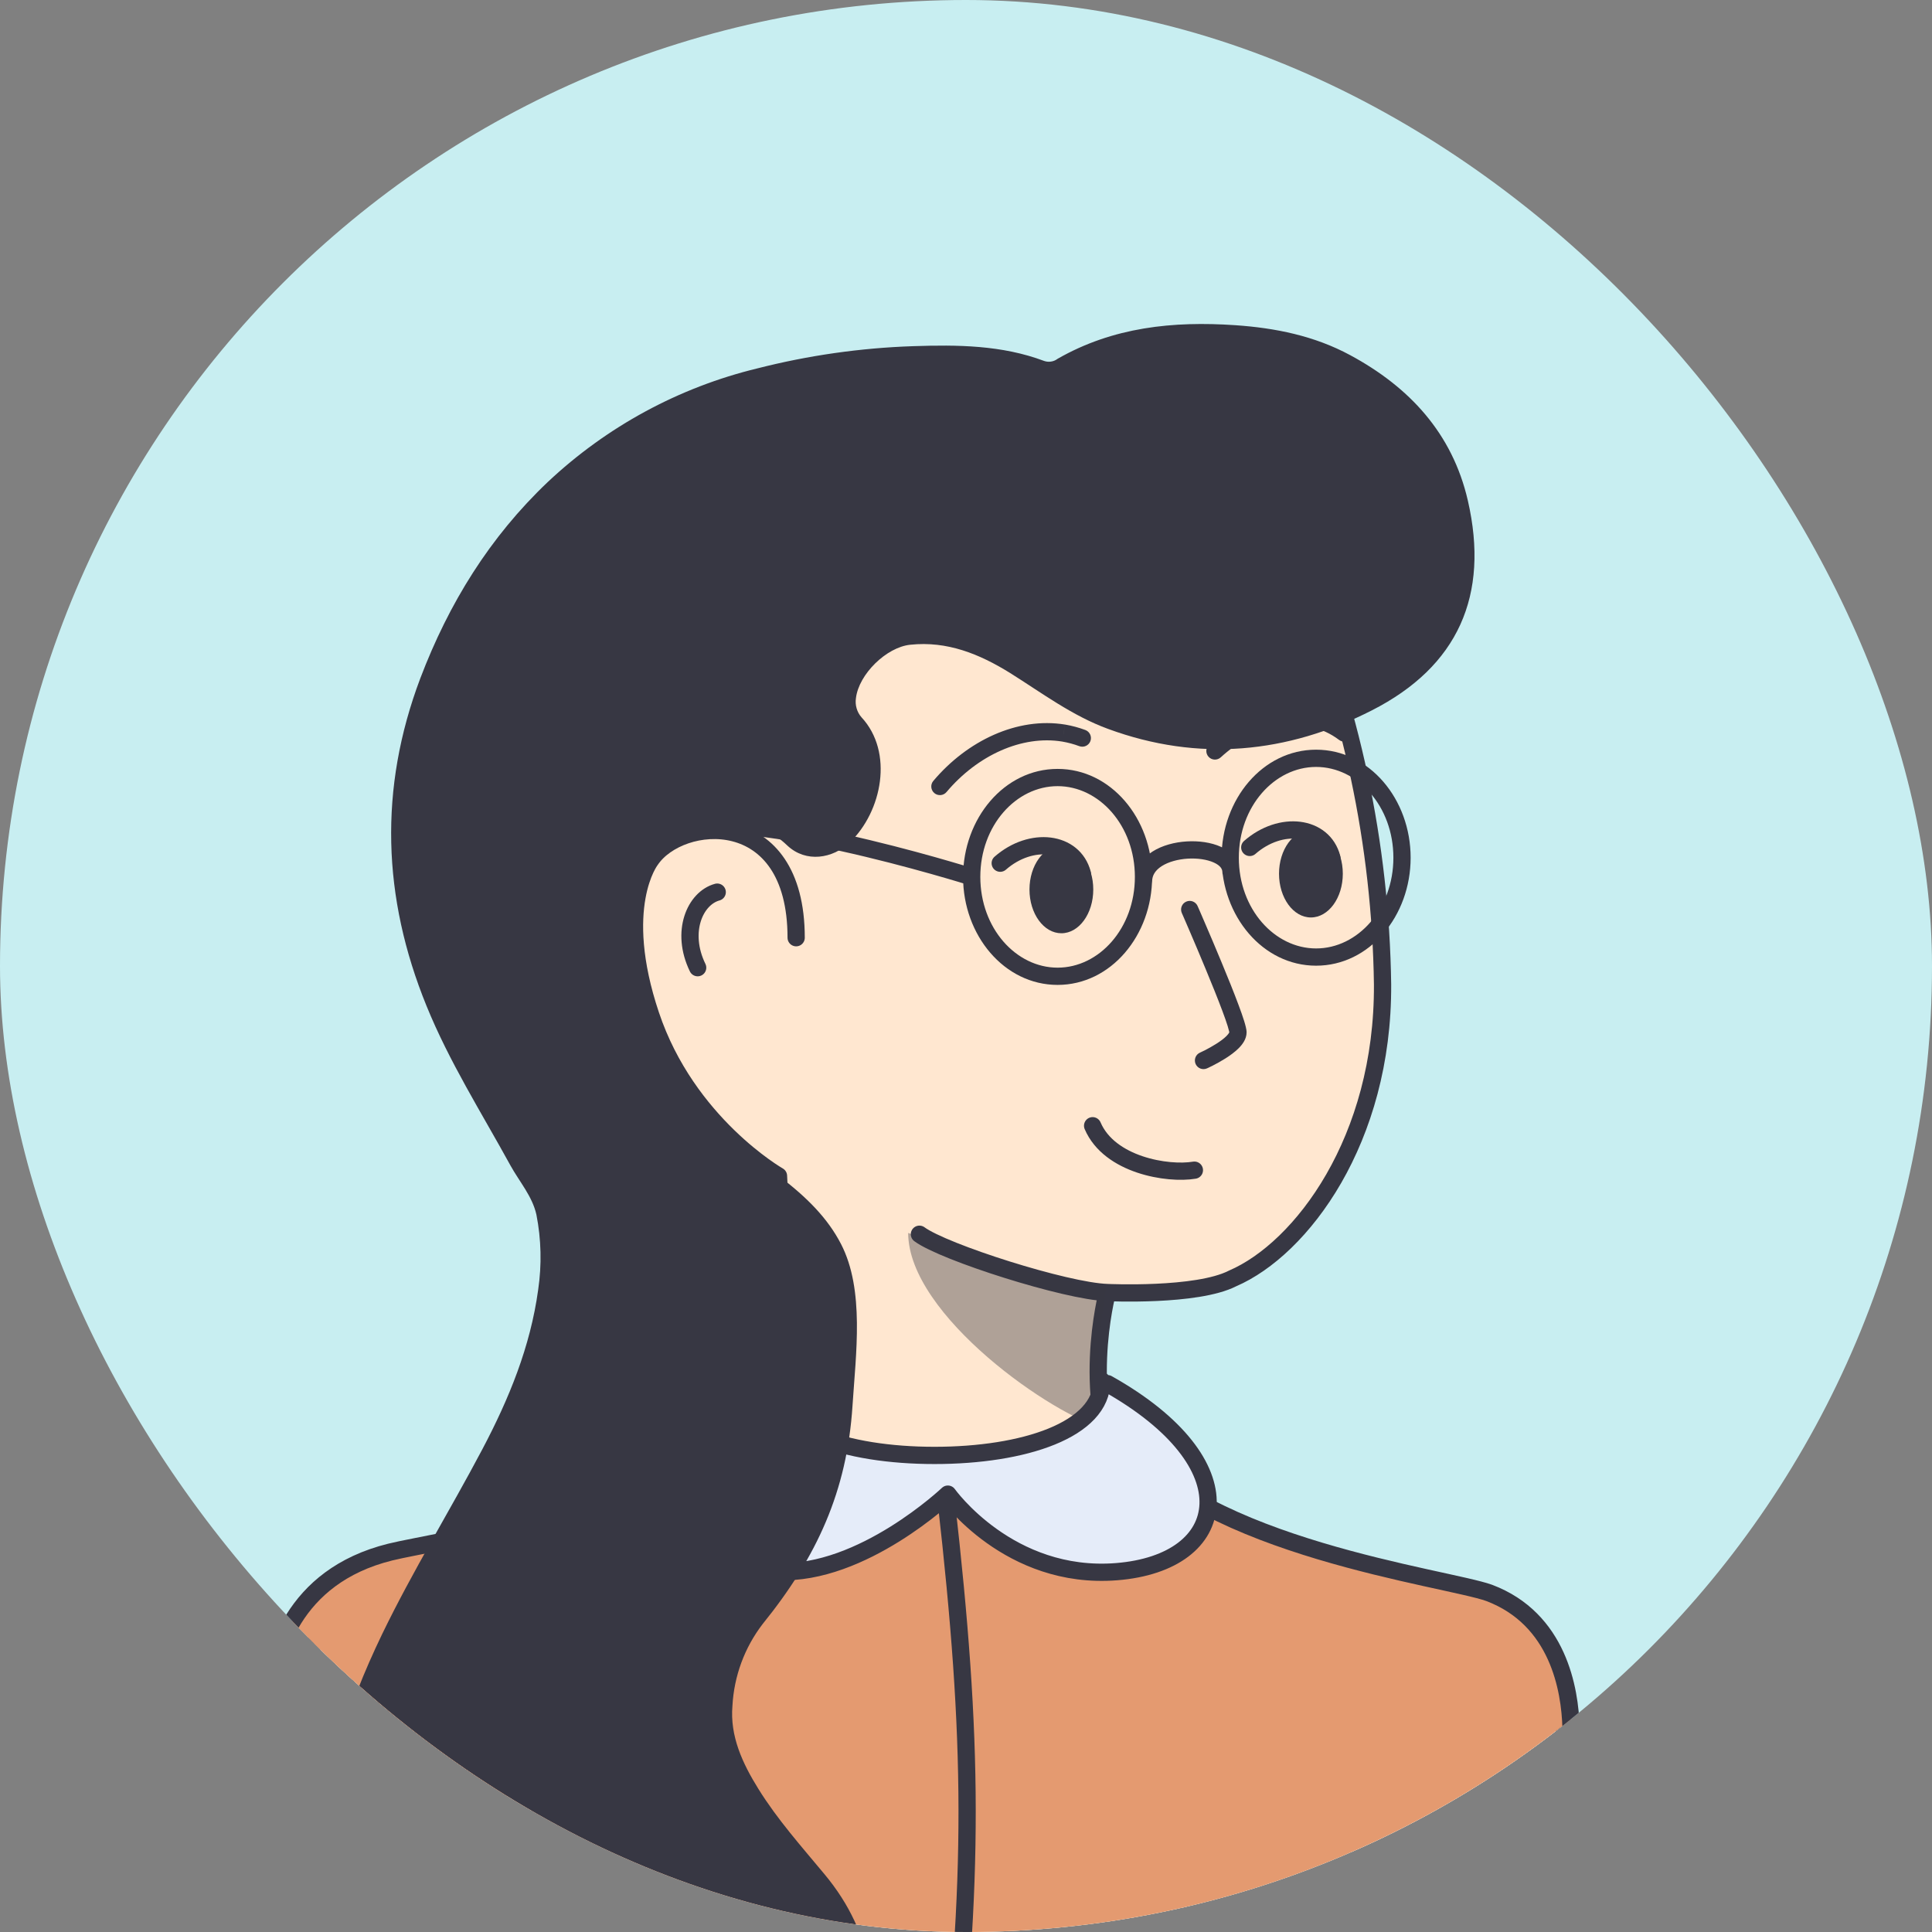 <svg width="56" height="56" viewBox="0 0 56 56" fill="none" xmlns="http://www.w3.org/2000/svg">
<rect x="0" y="0" width="56" height="56" fill="#808080" stroke="none"/>
<g clip-path="url(#clip0_1_2384)">
<rect width="56" height="56" rx="28" fill="#C8EEF1"/>
<path d="M32.096 37.465C30.901 37.428 27.355 36.297 26.65 35.775L32.096 37.465Z" fill="#FFE7D0"/>
<path d="M32.588 43.042C34.793 46.13 41.922 47.047 43.138 47.488C45.133 48.244 45.472 50.288 45.502 51.401C45.587 54.574 45.959 60.016 44.846 62.891" fill="#FFE7D0"/>
<path d="M32.588 43.042C31.25 40.63 32.096 37.465 32.096 37.465C32.096 37.465 34.688 37.588 35.727 37.056C37.725 36.195 40.099 33.044 40.074 28.533C40.018 24.47 39.164 20.459 37.561 16.728C36.115 12.971 27.144 9.46 20.385 16.022C20.385 16.022 16.741 19.368 18.857 24.931" fill="#FFE7D0"/>
<path d="M8.356 62.891C7.393 59.793 7.772 51.647 7.911 50.497C8.051 49.347 8.588 47.015 11.436 46.305C12.695 45.987 20.578 44.707 22.178 42.485" fill="#FFE7D0"/>
<path d="M22.565 34.085C22.565 34.085 19.918 32.575 18.862 29.425C17.806 26.276 18.857 24.931 18.857 24.931C19.705 23.661 23.077 23.349 23.077 27.18" fill="#FFE7D0"/>
<path d="M22.565 34.085C22.767 38.087 22.818 39.924 22.178 42.485L22.565 34.085Z" fill="#FFE7D0"/>
<path d="M32.588 43.042C34.793 46.13 41.922 47.047 43.138 47.488C45.133 48.244 45.472 50.288 45.502 51.401C45.587 54.574 45.959 60.016 44.846 62.891H8.356C7.393 59.793 7.772 51.647 7.911 50.497C8.051 49.347 8.588 47.015 11.436 46.305C12.695 45.987 20.578 44.707 22.178 42.485C22.818 39.924 22.767 38.087 22.565 34.085C22.565 34.085 19.918 32.575 18.862 29.425C17.806 26.276 18.857 24.931 18.857 24.931C16.741 19.368 20.385 16.022 20.385 16.022C27.144 9.46 36.115 12.971 37.561 16.728C39.164 20.459 40.018 24.47 40.074 28.533C40.099 33.044 37.725 36.195 35.727 37.056C34.688 37.588 32.096 37.465 32.096 37.465C32.096 37.465 31.25 40.63 32.588 43.042Z" fill="#FFE7D0"/>
<path d="M32.096 37.465C30.901 37.428 27.355 36.297 26.65 35.775M32.096 37.465C32.096 37.465 31.25 40.63 32.588 43.042C34.793 46.13 41.922 47.047 43.138 47.488C45.133 48.244 45.472 50.288 45.502 51.401C45.587 54.574 45.959 60.016 44.846 62.891H8.356C7.393 59.793 7.772 51.647 7.911 50.497C8.051 49.347 8.588 47.015 11.436 46.305C12.695 45.987 20.578 44.707 22.178 42.485C22.818 39.924 22.767 38.087 22.565 34.085C22.565 34.085 19.918 32.575 18.862 29.425C17.806 26.276 18.857 24.931 18.857 24.931M32.096 37.465C32.096 37.465 34.688 37.588 35.727 37.056C37.725 36.195 40.099 33.044 40.074 28.533C40.018 24.47 39.164 20.459 37.561 16.728C36.115 12.971 27.144 9.46 20.385 16.022C20.385 16.022 16.741 19.368 18.857 24.931M18.857 24.931C19.705 23.661 23.077 23.349 23.077 27.18" stroke="#373743" stroke-width="0.5" stroke-linecap="round" stroke-linejoin="round"/>
<path opacity="0.4" d="M32.058 37.338C31.899 38.459 31.654 40.106 32.058 41.423C30.558 41.066 26.324 38.125 26.324 35.737C28.177 36.464 30.098 37 32.058 37.338Z" fill="#373743"/>
<path d="M20.789 25.859C20.15 26.033 19.714 27.003 20.222 28.049" stroke="#373743" stroke-width="0.5" stroke-linecap="round"/>
<path d="M8.215 61.574C7.248 58.475 7.629 50.329 7.769 49.179C7.909 48.03 8.449 45.698 11.31 44.988C12.575 44.67 20.448 43.481 22.055 41.259" fill="#E49A70"/>
<path d="M8.215 61.574C7.248 58.475 7.629 50.329 7.769 49.179C7.909 48.03 8.449 45.698 11.31 44.988C12.575 44.67 20.448 43.481 22.055 41.259C22.055 41.259 24.773 42.576 27.243 42.412L32.597 41.753C34.812 44.841 41.94 45.729 43.162 46.17C45.167 46.926 45.508 48.97 45.537 50.084C45.623 53.256 45.997 58.698 44.879 61.574H10.196H8.215Z" fill="#E49A70"/>
<path d="M8.215 61.574C7.248 58.475 7.629 50.329 7.769 49.179C7.909 48.03 8.449 45.698 11.31 44.988C12.575 44.67 20.448 43.481 22.055 41.259C22.055 41.259 24.773 42.576 27.243 42.412L32.597 41.753C34.812 44.841 41.94 45.729 43.162 46.17C45.167 46.926 45.508 48.97 45.537 50.084C45.623 53.256 45.997 58.698 44.879 61.574H10.196H8.215Z" stroke="#373743" stroke-width="0.5" stroke-linecap="round" stroke-linejoin="round"/>
<path d="M27.424 43.482C28.219 50.493 28.251 54.424 27.424 61.435" stroke="#373743" stroke-width="0.5" stroke-linecap="round"/>
<path d="M31.938 40.024C31.938 41.448 29.673 42.186 27.087 42.186C24.501 42.186 22.293 41.448 22.293 40.024C17.924 43.268 20.179 45.449 22.554 45.553C24.995 45.66 27.474 43.308 27.474 43.308C27.474 43.308 29.246 45.803 32.363 45.556C35.657 45.294 36.233 42.427 32.101 40.106" fill="#E5ECF9"/>
<path d="M31.938 40.024C31.938 41.448 29.673 42.186 27.087 42.186C24.501 42.186 22.293 41.448 22.293 40.024C17.924 43.268 20.179 45.449 22.554 45.553C24.995 45.66 27.474 43.308 27.474 43.308C27.474 43.308 29.246 45.803 32.363 45.556C35.657 45.294 36.233 42.427 32.101 40.106" stroke="#373743" stroke-width="0.5" stroke-linecap="round" stroke-linejoin="round"/>
<path d="M22.825 24.512C23.362 25.013 24.136 24.892 24.635 24.416C25.567 23.52 25.91 21.801 24.97 20.79C24.904 20.715 24.856 20.626 24.829 20.53C24.801 20.434 24.795 20.333 24.81 20.235C24.893 19.541 25.695 18.758 26.385 18.688C27.454 18.575 28.387 18.955 29.273 19.504C30.203 20.087 31.08 20.748 32.116 21.127C34.74 22.092 37.312 21.841 39.765 20.59C42.259 19.32 43.179 17.258 42.546 14.508C42.096 12.555 40.847 11.217 39.137 10.295C38.101 9.735 36.97 9.506 35.805 9.426C34.004 9.303 32.259 9.48 30.653 10.401C30.598 10.443 30.535 10.47 30.467 10.48C30.4 10.491 30.331 10.485 30.267 10.463C29.037 10.001 27.751 9.991 26.468 10.034C24.944 10.085 23.431 10.301 21.953 10.678C19.682 11.228 17.59 12.362 15.88 13.969C14.197 15.566 13.011 17.483 12.184 19.658C10.975 22.859 11.084 26.017 12.363 29.157C13.022 30.778 13.956 32.252 14.793 33.777C15.053 34.25 15.43 34.674 15.548 35.207C15.689 35.925 15.706 36.662 15.599 37.386C15.373 39.037 14.753 40.545 13.983 42.004C13.035 43.799 11.967 45.528 11.081 47.356C10.025 49.548 9.285 51.801 9.371 54.255C9.342 55.054 9.4 55.854 9.543 56.641C9.916 58.907 11.255 60.601 12.823 62.123C13.859 63.126 15.143 63.71 16.563 63.969C17.95 64.223 19.336 64.478 20.756 64.291C22.232 64.101 23.37 63.394 24.039 62.029C24.343 61.407 24.612 60.769 24.844 60.117C25.595 58.024 25.346 56.065 23.902 54.329C23.234 53.524 22.535 52.743 21.98 51.848C21.523 51.112 21.155 50.327 21.23 49.443C21.277 48.58 21.583 47.752 22.108 47.07C23.682 45.122 24.549 43.224 24.71 40.751C24.807 39.243 25.065 37.388 24.377 36.058C23.99 35.31 23.389 34.7 22.547 34.065C21.706 33.431 20.391 32.133 19.934 31.423C18.954 29.78 18.807 29.242 18.516 27.262C18.382 26.357 18.622 24.697 19.708 24.119C20.775 23.583 21.931 23.657 22.825 24.512Z" fill="#373743"/>
<path d="M32.895 25.551C32.895 25.689 33.007 25.801 33.145 25.801C33.283 25.801 33.395 25.689 33.395 25.551H32.895ZM35.431 25.279C35.431 25.417 35.543 25.529 35.681 25.529C35.819 25.529 35.931 25.417 35.931 25.279H35.431ZM28.088 25.656C28.22 25.697 28.36 25.624 28.401 25.493C28.443 25.361 28.37 25.221 28.238 25.179L28.088 25.656ZM19.337 24.128L19.445 24.354L19.453 24.349L19.337 24.128ZM17.78 26.754C17.805 26.89 17.936 26.98 18.071 26.954C18.207 26.929 18.297 26.799 18.271 26.663L17.78 26.754ZM32.895 25.417C32.895 26.906 31.859 28.048 30.655 28.048V28.548C32.201 28.548 33.395 27.111 33.395 25.417H32.895ZM30.655 28.048C29.451 28.048 28.415 26.906 28.415 25.417H27.915C27.915 27.111 29.108 28.548 30.655 28.548V28.048ZM28.415 25.417C28.415 23.929 29.451 22.787 30.655 22.787V22.287C29.108 22.287 27.915 23.724 27.915 25.417H28.415ZM30.655 22.787C31.859 22.787 32.895 23.929 32.895 25.417H33.395C33.395 23.724 32.201 22.287 30.655 22.287V22.787ZM40.388 24.861C40.388 26.349 39.352 27.491 38.148 27.491V27.991C39.694 27.991 40.888 26.554 40.888 24.861H40.388ZM38.148 27.491C36.944 27.491 35.908 26.349 35.908 24.861H35.408C35.408 26.554 36.602 27.991 38.148 27.991V27.491ZM35.908 24.861C35.908 23.372 36.944 22.23 38.148 22.23V21.73C36.602 21.73 35.408 23.167 35.408 24.861H35.908ZM38.148 22.23C39.352 22.23 40.388 23.372 40.388 24.861H40.888C40.888 23.167 39.694 21.73 38.148 21.73V22.23ZM33.395 25.551C33.395 25.37 33.489 25.223 33.675 25.104C33.867 24.982 34.14 24.906 34.428 24.888C34.716 24.871 34.99 24.914 35.181 25C35.374 25.087 35.431 25.189 35.431 25.279H35.931C35.931 24.91 35.67 24.672 35.388 24.545C35.103 24.416 34.743 24.368 34.398 24.389C34.052 24.41 33.69 24.502 33.407 24.682C33.118 24.866 32.895 25.155 32.895 25.551H33.395ZM28.163 25.417C28.238 25.179 28.238 25.179 28.238 25.179C28.238 25.179 28.238 25.179 28.238 25.179C28.238 25.179 28.237 25.179 28.237 25.178C28.236 25.178 28.235 25.178 28.233 25.177C28.229 25.176 28.224 25.174 28.217 25.172C28.204 25.168 28.183 25.162 28.157 25.154C28.105 25.138 28.028 25.114 27.929 25.084C27.732 25.025 27.449 24.942 27.103 24.844C26.413 24.65 25.472 24.4 24.475 24.18C23.479 23.959 22.419 23.766 21.492 23.688C21.028 23.648 20.592 23.637 20.21 23.667C19.832 23.696 19.488 23.767 19.222 23.906L19.453 24.349C19.633 24.256 19.9 24.192 20.249 24.165C20.595 24.138 21.002 24.148 21.45 24.186C22.345 24.262 23.38 24.449 24.367 24.668C25.352 24.886 26.283 25.133 26.968 25.326C27.31 25.422 27.59 25.505 27.785 25.563C27.883 25.593 27.958 25.616 28.01 25.632C28.036 25.64 28.055 25.646 28.068 25.65C28.075 25.652 28.08 25.653 28.083 25.654C28.085 25.655 28.086 25.655 28.087 25.655C28.087 25.656 28.087 25.656 28.088 25.656C28.088 25.656 28.088 25.656 28.088 25.656C28.088 25.656 28.088 25.656 28.163 25.417ZM19.23 23.902C18.708 24.15 18.283 24.564 18.021 25.081L18.467 25.307C18.679 24.889 19.023 24.554 19.444 24.354L19.23 23.902ZM18.021 25.081C17.759 25.596 17.674 26.185 17.78 26.754L18.271 26.663C18.186 26.202 18.254 25.725 18.467 25.307L18.021 25.081Z" fill="#373743"/>
<path d="M34.713 26.262C34.658 26.136 34.51 26.078 34.384 26.134C34.257 26.189 34.2 26.337 34.255 26.463L34.713 26.262ZM34.782 30.511C34.656 30.567 34.6 30.715 34.656 30.841C34.712 30.967 34.86 31.024 34.986 30.967L34.782 30.511ZM27.052 22.636C26.963 22.741 26.977 22.899 27.082 22.988C27.188 23.077 27.346 23.064 27.435 22.958L27.052 22.636ZM30.832 21.249L30.874 21.002L30.872 21.002L30.832 21.249ZM31.284 21.628C31.414 21.676 31.558 21.61 31.606 21.481C31.654 21.351 31.588 21.207 31.458 21.159L31.284 21.628ZM35.047 21.583C34.945 21.676 34.938 21.834 35.031 21.936C35.124 22.038 35.282 22.045 35.384 21.952L35.047 21.583ZM38.533 20.988L38.639 20.762L38.638 20.762L38.533 20.988ZM38.814 21.447C38.924 21.53 39.081 21.508 39.164 21.398C39.247 21.287 39.225 21.131 39.115 21.047L38.814 21.447ZM34.484 26.363C34.255 26.463 34.255 26.463 34.255 26.463C34.255 26.463 34.255 26.463 34.255 26.463C34.255 26.463 34.255 26.463 34.255 26.464C34.256 26.464 34.256 26.465 34.256 26.465C34.257 26.467 34.258 26.469 34.259 26.472C34.262 26.478 34.266 26.487 34.271 26.499C34.281 26.522 34.296 26.556 34.315 26.6C34.353 26.688 34.408 26.814 34.473 26.966C34.604 27.27 34.778 27.68 34.952 28.101C35.127 28.522 35.3 28.952 35.43 29.299C35.495 29.473 35.548 29.623 35.584 29.739C35.602 29.797 35.615 29.844 35.623 29.88C35.633 29.921 35.633 29.931 35.633 29.924H36.133C36.133 29.87 36.121 29.813 36.11 29.766C36.098 29.714 36.081 29.655 36.061 29.59C36.021 29.461 35.965 29.302 35.898 29.124C35.766 28.769 35.59 28.332 35.414 27.909C35.239 27.486 35.064 27.074 34.932 26.769C34.867 26.616 34.812 26.489 34.774 26.401C34.754 26.357 34.739 26.322 34.729 26.299C34.724 26.287 34.72 26.278 34.717 26.272C34.716 26.269 34.715 26.266 34.714 26.265C34.714 26.264 34.714 26.264 34.714 26.263C34.713 26.263 34.713 26.263 34.713 26.263C34.713 26.263 34.713 26.262 34.713 26.262C34.713 26.262 34.713 26.262 34.484 26.363ZM35.633 29.924C35.633 29.91 35.634 29.945 35.55 30.03C35.475 30.105 35.368 30.184 35.25 30.258C35.134 30.332 35.016 30.395 34.927 30.441C34.883 30.463 34.846 30.481 34.82 30.493C34.807 30.499 34.798 30.504 34.791 30.507C34.788 30.508 34.785 30.509 34.784 30.51C34.783 30.51 34.783 30.511 34.782 30.511C34.782 30.511 34.782 30.511 34.782 30.511C34.782 30.511 34.782 30.511 34.782 30.511C34.782 30.511 34.782 30.511 34.782 30.511C34.782 30.511 34.782 30.511 34.884 30.739C34.986 30.967 34.986 30.967 34.986 30.967C34.986 30.967 34.986 30.967 34.986 30.967C34.986 30.967 34.987 30.967 34.987 30.967C34.987 30.967 34.987 30.967 34.987 30.967C34.988 30.966 34.989 30.966 34.99 30.965C34.992 30.964 34.996 30.963 35 30.961C35.008 30.957 35.02 30.952 35.034 30.945C35.063 30.931 35.104 30.911 35.154 30.886C35.251 30.837 35.383 30.765 35.517 30.681C35.648 30.598 35.791 30.496 35.904 30.383C36.006 30.281 36.133 30.121 36.133 29.924H35.633ZM27.435 22.958C28.333 21.891 29.623 21.304 30.791 21.495L30.872 21.002C29.486 20.775 28.032 21.473 27.052 22.636L27.435 22.958ZM30.79 21.495C30.958 21.524 31.124 21.568 31.284 21.628L31.458 21.159C31.269 21.089 31.073 21.036 30.874 21.002L30.79 21.495ZM35.384 21.952C36.334 21.083 37.505 20.789 38.428 21.215L38.638 20.762C37.473 20.223 36.09 20.628 35.047 21.583L35.384 21.952ZM38.428 21.215C38.565 21.278 38.694 21.356 38.814 21.447L39.115 21.047C38.967 20.936 38.807 20.84 38.639 20.762L38.428 21.215Z" fill="#373743"/>
<path d="M31.67 32.63C32.158 33.773 33.85 34.048 34.62 33.918" stroke="#373743" stroke-width="0.5" stroke-miterlimit="10" stroke-linecap="round"/>
<path d="M30.765 27.051C31.275 27.051 31.689 26.484 31.689 25.783C31.689 25.083 31.275 24.515 30.765 24.515C30.254 24.515 29.84 25.083 29.84 25.783C29.84 26.484 30.254 27.051 30.765 27.051Z" fill="#373743"/>
<path d="M31.373 25.325C31.125 24.383 29.887 24.236 28.992 25.02" stroke="#373743" stroke-width="0.5" stroke-linecap="round"/>
<path d="M37.997 26.593C38.508 26.593 38.922 26.026 38.922 25.325C38.922 24.625 38.508 24.057 37.997 24.057C37.487 24.057 37.073 24.625 37.073 25.325C37.073 26.026 37.487 26.593 37.997 26.593Z" fill="#373743"/>
<path d="M38.605 24.867C38.358 23.925 37.12 23.779 36.225 24.563" stroke="#373743" stroke-width="0.5" stroke-linecap="round"/>
</g>
<defs>
<clipPath id="clip0_1_2384">
<rect width="56" height="56" rx="28" fill="white"/>
</clipPath>
</defs>
</svg>
